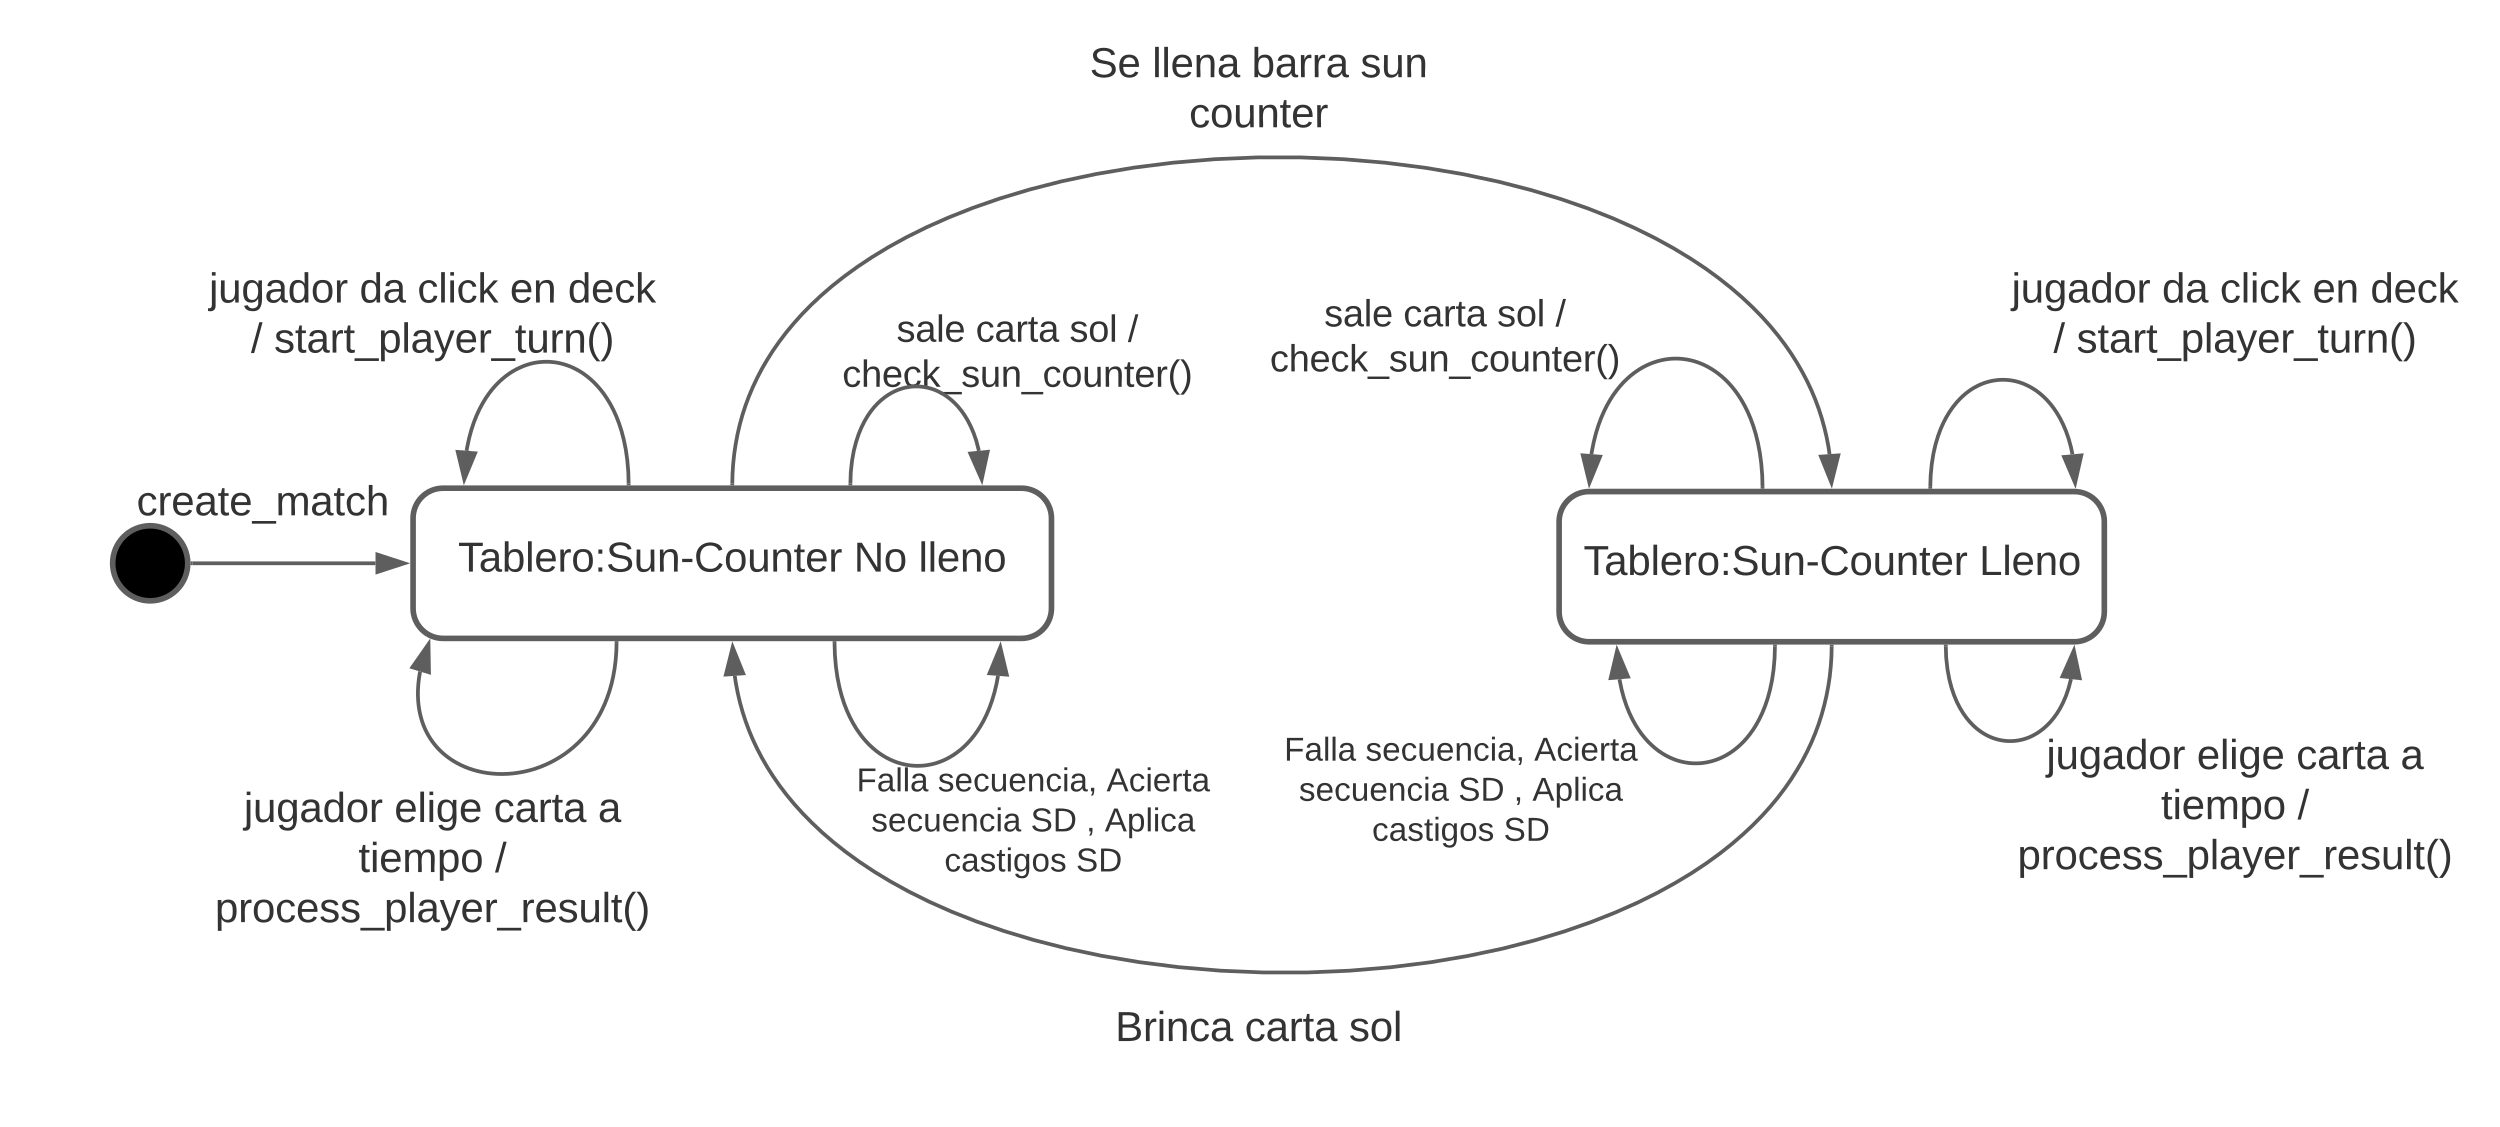 <svg xmlns="http://www.w3.org/2000/svg" xmlns:xlink="http://www.w3.org/1999/xlink" xmlns:lucid="lucid" width="1331.47" height="600"><g transform="translate(-29.634 -40)" lucid:page-tab-id="0_0"><path d="M0 0h1870.87v1322.83H0z" fill="#fff"/><path d="M460 447.23h240v60H460z" fill="none"/><use xlink:href="#a" transform="matrix(1,0,0,1,460,447.228) translate(25.827 14.222)"/><use xlink:href="#b" transform="matrix(1,0,0,1,460,447.228) translate(69.136 14.222)"/><use xlink:href="#c" transform="matrix(1,0,0,1,460,447.228) translate(158.963 14.222)"/><use xlink:href="#d" transform="matrix(1,0,0,1,460,447.228) translate(33.679 35.556)"/><use xlink:href="#e" transform="matrix(1,0,0,1,460,447.228) translate(118.568 35.556)"/><use xlink:href="#f" transform="matrix(1,0,0,1,460,447.228) translate(148.148 35.556)"/><use xlink:href="#g" transform="matrix(1,0,0,1,460,447.228) translate(158.025 35.556)"/><use xlink:href="#h" transform="matrix(1,0,0,1,460,447.228) translate(72.642 56.889)"/><use xlink:href="#i" transform="matrix(1,0,0,1,460,447.228) translate(142.716 56.889)"/><path d="M460 200h222.25v60H460z" fill="none"/><use xlink:href="#j" transform="matrix(1,0,0,1,460,200) translate(47.139 22)"/><use xlink:href="#k" transform="matrix(1,0,0,1,460,200) translate(89.306 22)"/><use xlink:href="#l" transform="matrix(1,0,0,1,460,200) translate(139.25 22)"/><use xlink:href="#m" transform="matrix(1,0,0,1,460,200) translate(170.306 22)"/><use xlink:href="#n" transform="matrix(1,0,0,1,460,200) translate(18.25 46)"/><path d="M140 180h240v60H140z" fill="none"/><use xlink:href="#o" transform="matrix(1,0,0,1,140,180) translate(0.988 21.111)"/><use xlink:href="#p" transform="matrix(1,0,0,1,140,180) translate(81.111 21.111)"/><use xlink:href="#q" transform="matrix(1,0,0,1,140,180) translate(111.975 21.111)"/><use xlink:href="#r" transform="matrix(1,0,0,1,140,180) translate(161.235 21.111)"/><use xlink:href="#s" transform="matrix(1,0,0,1,140,180) translate(192.099 21.111)"/><use xlink:href="#t" transform="matrix(1,0,0,1,140,180) translate(23.272 47.778)"/><use xlink:href="#u" transform="matrix(1,0,0,1,140,180) translate(35.617 47.778)"/><path d="M580 560h240v60H580z" fill="none"/><use xlink:href="#v" transform="matrix(1,0,0,1,580,560) translate(43.58 34.444)"/><use xlink:href="#w" transform="matrix(1,0,0,1,580,560) translate(112.593 34.444)"/><use xlink:href="#x" transform="matrix(1,0,0,1,580,560) translate(168.086 34.444)"/><path d="M49.63 280h240v60h-240z" fill="none"/><use xlink:href="#y" transform="matrix(1,0,0,1,49.634,280) translate(52.778 34.444)"/><path d="M140 460h240v60H140z" fill="none"/><use xlink:href="#o" transform="matrix(1,0,0,1,140,460) translate(19.537 17.778)"/><use xlink:href="#z" transform="matrix(1,0,0,1,140,460) translate(99.66 17.778)"/><use xlink:href="#w" transform="matrix(1,0,0,1,140,460) translate(152.623 17.778)"/><use xlink:href="#A" transform="matrix(1,0,0,1,140,460) translate(208.117 17.778)"/><use xlink:href="#B" transform="matrix(1,0,0,1,140,460) translate(80.556 44.444)"/><use xlink:href="#C" transform="matrix(1,0,0,1,140,460) translate(153.272 44.444)"/><use xlink:href="#D" transform="matrix(1,0,0,1,140,460) translate(4.167 71.111)"/><path d="M580 60h240v60H580z" fill="none"/><use xlink:href="#E" transform="matrix(1,0,0,1,580,60) translate(30 21.111)"/><use xlink:href="#F" transform="matrix(1,0,0,1,580,60) translate(63.333 21.111)"/><use xlink:href="#G" transform="matrix(1,0,0,1,580,60) translate(116.296 21.111)"/><use xlink:href="#H" transform="matrix(1,0,0,1,580,60) translate(174.198 21.111)"/><use xlink:href="#I" transform="matrix(1,0,0,1,580,60) translate(82.994 47.778)"/><path d="M265.63 300c-8.83 0-16 7.16-16 16v48c0 8.84 7.17 16 16 16h308c8.84 0 16-7.16 16-16v-48c0-8.84-7.16-16-16-16z" stroke="#5e5e5e" stroke-width="3" fill="#fff"/><use xlink:href="#J" transform="matrix(1,0,0,1,257.634,308) translate(15.981 36.444)"/><use xlink:href="#K" transform="matrix(1,0,0,1,257.634,308) translate(226.722 36.444)"/><use xlink:href="#L" transform="matrix(1,0,0,1,257.634,308) translate(261.228 36.444)"/><path d="M129.63 340c0 11.05-8.95 20-20 20-11.04 0-20-8.95-20-20s8.96-20 20-20c11.05 0 20 8.95 20 20z" stroke="#5e5e5e" stroke-width="3"/><path d="M132.13 340h97.5" stroke="#5e5e5e" stroke-width="2" fill="none"/><path d="M132.16 341h-1.14l.12-.93-.04-1.07h1.06z" fill="#5e5e5e"/><path d="M244.9 340l-14.27 4.64v-9.28z" stroke="#5e5e5e" stroke-width="2" fill="#5e5e5e"/><path d="M876 301.8c-8.84 0-16 7.17-16 16v48c0 8.84 7.16 16 16 16h258.37c8.83 0 16-7.16 16-16v-48c0-8.83-7.17-16-16-16z" stroke="#5e5e5e" stroke-width="3" fill="#fff"/><use xlink:href="#J" transform="matrix(1,0,0,1,868,309.807) translate(5 36.444)"/><use xlink:href="#M" transform="matrix(1,0,0,1,868,309.807) translate(215.741 36.444)"/><path d="M419.65 297.5l.1-4.8.36-5.62.58-5.46.8-5.33.98-5.22 1.2-5.12 1.4-5.04 1.62-4.97 1.83-4.9 2.06-4.88 2.28-4.84 2.52-4.83 2.8-4.82 3.05-4.82 3.37-4.83 3.68-4.86 4.05-4.88 4.43-4.94 4.87-4.96 5.34-5.02 5.88-5.07 6.46-5.1 7.13-5.18 7.87-5.22 8.68-5.26 9.6-5.27 10.6-5.26 11.74-5.2 12.94-5.13 14.27-4.96 15.67-4.72 17.1-4.4 18.56-3.92 19.9-3.37 21.14-2.67 22.1-1.85 22.73-.95h22.98l22.8.95 22.24 1.87 21.32 2.7 20.13 3.4 18.8 3.98 17.35 4.46 15.9 4.8 14.5 5.03 13.17 5.2 11.92 5.32 10.8 5.35 9.74 5.36 8.82 5.34 8 5.3 7.22 5.25 6.56 5.2 5.96 5.14 5.4 5.08 4.94 5.03 4.5 5 4.08 4.94 3.73 4.9 3.4 4.9 3.08 4.86 2.8 4.86 2.55 4.86 2.3 4.88 2.06 4.9 1.84 4.95 1.62 5 1.4 5.06 1.22 5.14 1 5.24.55 3.78" stroke="#5e5e5e" stroke-width="2" fill="none"/><path d="M420.65 297.5l-.02 1h-2l.03-1.05z" fill="#5e5e5e"/><path d="M1005.05 297.08l-5.6-13.9 9.24-.65z" stroke="#5e5e5e" stroke-width="2" fill="#5e5e5e"/><path d="M1005.16 384.3l-.1 4.8-.35 5.62-.56 5.46-.8 5.33-1 5.23-1.2 5.1-1.4 5.05-1.6 4.97-1.83 4.9-2.04 4.88-2.28 4.84-2.52 4.83-2.8 4.8-3.05 4.83-3.35 4.84-3.68 4.85-4.05 4.9-4.43 4.9-4.87 4.97-5.35 5-5.87 5.08-6.46 5.12-7.12 5.17-7.86 5.22-8.68 5.24-9.6 5.28-10.6 5.26-11.73 5.2-12.95 5.13-14.27 4.98-15.66 4.72-17.1 4.4-18.55 3.92-19.9 3.37-21.14 2.65-22.1 1.85-22.72.95h-22.98l-22.8-.95-22.23-1.87-21.3-2.7-20.15-3.4-18.78-3.98-17.36-4.45-15.9-4.8-14.5-5.05-13.17-5.2-11.93-5.3-10.78-5.36-9.77-5.37-8.82-5.34-7.97-5.3-7.23-5.26-6.56-5.2-5.96-5.14-5.4-5.1-4.94-5.02-4.5-4.98-4.08-4.94-3.72-4.9-3.4-4.9-3.1-4.86-2.8-4.86-2.54-4.86-2.3-4.88-2.05-4.9-1.84-4.95-1.62-5-1.4-5.05-1.2-5.14-1-5.23-.57-3.8" stroke="#5e5e5e" stroke-width="2" fill="none"/><path d="M1006.16 384.36l-2-.04.02-1h2z" fill="#5e5e5e"/><path d="M419.86 384.73l5.6 13.9-9.24.65z" stroke="#5e5e5e" stroke-width="2" fill="#5e5e5e"/><path d="M358 382.5l-.1 4.23-.37 4.86-.57 4.5-.75 4.24-.9 3.96-1.06 3.73-1.2 3.5-1.3 3.32-1.44 3.13-1.54 2.97-1.64 2.8-1.75 2.68-1.84 2.53-1.94 2.4-2.05 2.27-2.13 2.15-2.22 2.02-2.3 1.9-2.4 1.8-2.5 1.65-2.56 1.52-2.63 1.4-2.7 1.27-2.77 1.12-2.8 1-2.86.83-2.88.68-2.9.54-2.88.4-2.87.23-2.83.1-2.78-.05-2.72-.18-2.64-.3-2.57-.44-2.46-.55-2.37-.65-2.28-.75-2.18-.84-2.07-.93-1.96-1-1.88-1.07-1.76-1.13-1.67-1.2-1.58-1.25-1.5-1.3-1.4-1.37-1.3-1.4-1.24-1.48-1.15-1.53-1.08-1.58-1-1.65-.93-1.7-.85-1.78-.77-1.85-.7-1.94-.6-2.03-.54-2.12-.44-2.24-.34-2.36-.23-2.5-.12-2.64.02-2.82.18-3 .35-3.24.56-3.48.06-.27" stroke="#5e5e5e" stroke-width="2" fill="none"/><path d="M359 382.55l-2-.05.03-1h2z" fill="#5e5e5e"/><path d="M257.85 383.06l.26 15-8.85-2.7z" stroke="#5e5e5e" stroke-width="2" fill="#5e5e5e"/><path d="M364.43 297.5l-.17-6.1-.54-6.34-.8-5.7-1.05-5.12-1.2-4.62-1.35-4.17-1.47-3.78-1.55-3.4-1.62-3.1-1.7-2.8-1.7-2.54-1.78-2.3-1.8-2.08-1.8-1.88-1.84-1.68-1.84-1.53-1.85-1.36-1.86-1.2-1.86-1.05-1.87-.93-1.87-.8-1.87-.67-1.88-.56-1.87-.45-1.88-.34-1.87-.2-1.88-.13h-1.87l-1.88.1-1.87.2-1.88.3-1.87.44-1.88.55-1.87.66-1.87.8-1.87.9-1.88 1.03-1.86 1.18-1.86 1.34-1.84 1.5-1.83 1.65-1.82 1.84-1.8 2.04-1.76 2.26-1.73 2.5-1.68 2.76-1.64 3.04-1.56 3.36-1.48 3.7-1.37 4.12-1.23 4.54-1.07 5.04-.24 1.58" stroke="#5e5e5e" stroke-width="2" fill="none"/><path d="M365.46 298.5h-2l-.03-1 2-.06z" fill="#5e5e5e"/><path d="M276.92 295.27l-3.5-14.58 9.26.72z" stroke="#5e5e5e" stroke-width="2" fill="#5e5e5e"/><path d="M482.55 297.5l.2-6 .66-6.1.96-5.33 1.2-4.68 1.36-4.13 1.5-3.64 1.6-3.2 1.67-2.85 1.72-2.5 1.78-2.22 1.8-1.95 1.83-1.7 1.85-1.5 1.85-1.3 1.87-1.12 1.86-.94 1.88-.8 1.87-.62 1.88-.5 1.88-.34 1.87-.2 1.88-.08 1.88.05 1.88.2 1.87.32 1.88.47 1.88.6 1.88.77 1.86.93 1.87 1.1 1.85 1.26 1.84 1.45 1.83 1.68 1.8 1.9 1.8 2.2 1.73 2.45 1.68 2.8 1.6 3.14 1.53 3.56 1.4 4.05 1.2 4.6.16.8" stroke="#5e5e5e" stroke-width="2" fill="none"/><path d="M483.55 297.5l-.03 1h-2l.03-1.06z" fill="#5e5e5e"/><path d="M552.46 295.28l-6.05-13.73 9.24-.93z" stroke="#5e5e5e" stroke-width="2" fill="#5e5e5e"/><path d="M474.1 382.5l.18 6.1.54 6.35.8 5.7 1.03 5.15 1.2 4.64 1.35 4.2 1.46 3.78 1.55 3.44 1.63 3.1 1.67 2.83 1.73 2.55 1.76 2.32 1.78 2.1 1.8 1.9 1.84 1.7 1.84 1.55 1.86 1.38 1.86 1.22 1.86 1.08 1.87.95 1.88.82 1.87.7 1.88.58 1.87.46 1.88.37 1.87.24 1.88.15 1.87.03 1.88-.07 1.87-.17 1.88-.3 1.87-.38 1.88-.5 1.87-.64 1.87-.73 1.87-.87 1.86-1 1.86-1.13 1.86-1.3 1.85-1.42 1.84-1.6 1.82-1.8 1.8-1.96 1.78-2.2 1.74-2.4 1.7-2.66 1.67-2.93 1.58-3.22 1.52-3.57 1.4-3.93 1.3-4.36 1.15-4.8.7-3.98" stroke="#5e5e5e" stroke-width="2" fill="none"/><path d="M475.1 382.5l-2 .06-.02-1.06h2z" fill="#5e5e5e"/><path d="M562.35 384.73l3.5 14.58-9.24-.72z" stroke="#5e5e5e" stroke-width="2" fill="#5e5e5e"/><path d="M1057.68 299.3l.2-6.04.6-6.2.88-5.5 1.12-4.88 1.3-4.34 1.42-3.87 1.54-3.46 1.63-3.08 1.7-2.76 1.72-2.47 1.77-2.2 1.8-1.98 1.82-1.75 1.83-1.55 1.85-1.36 1.86-1.2 1.87-1.02 1.88-.9 1.87-.73 1.87-.6 1.87-.46 1.87-.35 1.87-.23 1.88-.1 1.87.02 1.87.13 1.87.26 1.88.38 1.87.52 1.87.65 1.87.8 1.87.92 1.88 1.1 1.86 1.24 1.85 1.44 1.83 1.6 1.82 1.84 1.8 2.04 1.77 2.3 1.72 2.57 1.67 2.86 1.6 3.22 1.52 3.6 1.4 4.02 1.24 4.52.76 3.67" stroke="#5e5e5e" stroke-width="2" fill="none"/><path d="M1058.68 299.3l-.04 1h-2l.04-1.05z" fill="#5e5e5e"/><path d="M1134.8 297.17l-5.9-13.8 9.22-.83z" stroke="#5e5e5e" stroke-width="2" fill="#5e5e5e"/><path d="M1100 431.8h240v60h-240z" fill="none"/><g><use xlink:href="#o" transform="matrix(1,0,0,1,1100,431.807) translate(19.537 17.778)"/><use xlink:href="#z" transform="matrix(1,0,0,1,1100,431.807) translate(99.66 17.778)"/><use xlink:href="#w" transform="matrix(1,0,0,1,1100,431.807) translate(152.623 17.778)"/><use xlink:href="#A" transform="matrix(1,0,0,1,1100,431.807) translate(208.117 17.778)"/><use xlink:href="#B" transform="matrix(1,0,0,1,1100,431.807) translate(80.556 44.444)"/><use xlink:href="#C" transform="matrix(1,0,0,1,1100,431.807) translate(153.272 44.444)"/><use xlink:href="#D" transform="matrix(1,0,0,1,1100,431.807) translate(4.167 71.111)"/></g><path d="M1100 180h240v60h-240z" fill="none"/><g><use xlink:href="#o" transform="matrix(1,0,0,1,1100,180) translate(0.988 21.111)"/><use xlink:href="#p" transform="matrix(1,0,0,1,1100,180) translate(81.111 21.111)"/><use xlink:href="#q" transform="matrix(1,0,0,1,1100,180) translate(111.975 21.111)"/><use xlink:href="#r" transform="matrix(1,0,0,1,1100,180) translate(161.235 21.111)"/><use xlink:href="#s" transform="matrix(1,0,0,1,1100,180) translate(192.099 21.111)"/><use xlink:href="#t" transform="matrix(1,0,0,1,1100,180) translate(23.272 47.778)"/><use xlink:href="#u" transform="matrix(1,0,0,1,1100,180) translate(35.617 47.778)"/></g><path d="M1065.95 384.3l.2 6 .67 6.06.97 5.3 1.2 4.62 1.38 4.06 1.5 3.57 1.62 3.16 1.7 2.78 1.73 2.44 1.8 2.15 1.8 1.9 1.84 1.64 1.84 1.43 1.87 1.23 1.87 1.06 1.87.87 1.88.72 1.88.56 1.87.42 1.88.28 1.88.14h1.88l1.87-.12 1.88-.28 1.88-.4 1.88-.56 1.87-.7 1.87-.88 1.87-1.04 1.86-1.22 1.85-1.42 1.83-1.64 1.83-1.86 1.78-2.13 1.76-2.43 1.7-2.74 1.6-3.12 1.53-3.54 1.38-4.03 1.22-4.6.06-.32" stroke="#5e5e5e" stroke-width="2" fill="none"/><path d="M1066.95 384.3l-2 .07-.04-1.06h2z" fill="#5e5e5e"/><path d="M1134.13 386.53l3.14 14.66-9.22-.96z" stroke="#5e5e5e" stroke-width="2" fill="#5e5e5e"/><path d="M974.94 384.3l-.18 6.1-.55 6.3-.83 5.63-1.06 5.04-1.23 4.54-1.38 4.08-1.5 3.68-1.57 3.3-1.65 3-1.7 2.7-1.75 2.42-1.77 2.2-1.8 1.97-1.83 1.77-1.84 1.58-1.86 1.42-1.86 1.25-1.86 1.1-1.87.96-1.87.82-1.88.7-1.87.57-1.88.45-1.87.34-1.88.23-1.87.1h-1.88l-1.87-.1-1.88-.23-1.87-.34-1.88-.45-1.87-.57-1.87-.7-1.86-.82-1.87-.95-1.87-1.1-1.86-1.26-1.85-1.42-1.84-1.6-1.83-1.76-1.8-1.98-1.78-2.2-1.74-2.43-1.7-2.7-1.64-2.98-1.58-3.32-1.48-3.68-1.38-4.08-1.23-4.55-1.07-5.06-.07-.5" stroke="#5e5e5e" stroke-width="2" fill="none"/><path d="M975.94 384.36l-2-.05.03-1h2z" fill="#5e5e5e"/><path d="M890.9 386.53l5.8 13.84-9.24.76z" stroke="#5e5e5e" stroke-width="2" fill="#5e5e5e"/><path d="M968.33 299.3l-.16-6.1-.52-6.4-.78-5.78-1-5.22-1.17-4.73-1.32-4.3-1.43-3.9-1.52-3.53-1.6-3.23-1.65-2.93-1.7-2.67-1.75-2.44-1.77-2.2-1.8-2.02-1.82-1.83-1.84-1.64-1.84-1.48-1.86-1.34-1.86-1.2-1.86-1.05-1.87-.95-1.86-.8-1.88-.7-1.87-.58-1.9-.47-1.86-.36-1.88-.26-1.87-.16-1.9-.05-1.86.04-1.88.16-1.87.25-1.9.37-1.86.46-1.87.57-1.88.68-1.88.8-1.87.92-1.87 1.04-1.86 1.2-1.85 1.3-1.85 1.48-1.83 1.64-1.84 1.8-1.8 2-1.77 2.2-1.76 2.4-1.7 2.66-1.67 2.92-1.6 3.2-1.53 3.5-1.44 3.87-1.33 4.27-1.18 4.68-1.03 5.18-.2 1.34" stroke="#5e5e5e" stroke-width="2" fill="none"/><path d="M969.36 300.3h-2l-.03-1 2-.05z" fill="#5e5e5e"/><path d="M876.14 297.08l-3.55-14.57 9.23.7z" stroke="#5e5e5e" stroke-width="2" fill="#5e5e5e"/><path d="M687.75 430.9h240v60h-240z" fill="none"/><g><use xlink:href="#a" transform="matrix(1,0,0,1,687.749,430.903) translate(25.827 14.222)"/><use xlink:href="#b" transform="matrix(1,0,0,1,687.749,430.903) translate(69.136 14.222)"/><use xlink:href="#c" transform="matrix(1,0,0,1,687.749,430.903) translate(158.963 14.222)"/><use xlink:href="#d" transform="matrix(1,0,0,1,687.749,430.903) translate(33.679 35.556)"/><use xlink:href="#e" transform="matrix(1,0,0,1,687.749,430.903) translate(118.568 35.556)"/><use xlink:href="#f" transform="matrix(1,0,0,1,687.749,430.903) translate(148.148 35.556)"/><use xlink:href="#g" transform="matrix(1,0,0,1,687.749,430.903) translate(158.025 35.556)"/><use xlink:href="#h" transform="matrix(1,0,0,1,687.749,430.903) translate(72.642 56.889)"/><use xlink:href="#i" transform="matrix(1,0,0,1,687.749,430.903) translate(142.716 56.889)"/></g><path d="M687.75 191.8H910v60H687.75z" fill="none"/><g><use xlink:href="#j" transform="matrix(1,0,0,1,687.749,191.807) translate(47.139 22)"/><use xlink:href="#k" transform="matrix(1,0,0,1,687.749,191.807) translate(89.306 22)"/><use xlink:href="#l" transform="matrix(1,0,0,1,687.749,191.807) translate(139.25 22)"/><use xlink:href="#m" transform="matrix(1,0,0,1,687.749,191.807) translate(170.306 22)"/><use xlink:href="#n" transform="matrix(1,0,0,1,687.749,191.807) translate(18.25 46)"/></g><defs><path fill="#333" d="M63-220v92h138v28H63V0H30v-248h175v28H63" id="N"/><path fill="#333" d="M141-36C126-15 110 5 73 4 37 3 15-17 15-53c-1-64 63-63 125-63 3-35-9-54-41-54-24 1-41 7-42 31l-33-3c5-37 33-52 76-52 45 0 72 20 72 64v82c-1 20 7 32 28 27v20c-31 9-61-2-59-35zM48-53c0 20 12 33 32 33 41-3 63-29 60-74-43 2-92-5-92 41" id="O"/><path fill="#333" d="M24 0v-261h32V0H24" id="P"/><g id="a"><use transform="matrix(0.049,0,0,0.049,0,0)" xlink:href="#N"/><use transform="matrix(0.049,0,0,0.049,10.815,0)" xlink:href="#O"/><use transform="matrix(0.049,0,0,0.049,20.691,0)" xlink:href="#P"/><use transform="matrix(0.049,0,0,0.049,24.593,0)" xlink:href="#P"/><use transform="matrix(0.049,0,0,0.049,28.494,0)" xlink:href="#O"/></g><path fill="#333" d="M135-143c-3-34-86-38-87 0 15 53 115 12 119 90S17 21 10-45l28-5c4 36 97 45 98 0-10-56-113-15-118-90-4-57 82-63 122-42 12 7 21 19 24 35" id="Q"/><path fill="#333" d="M100-194c63 0 86 42 84 106H49c0 40 14 67 53 68 26 1 43-12 49-29l28 8c-11 28-37 45-77 45C44 4 14-33 15-96c1-61 26-98 85-98zm52 81c6-60-76-77-97-28-3 7-6 17-6 28h103" id="R"/><path fill="#333" d="M96-169c-40 0-48 33-48 73s9 75 48 75c24 0 41-14 43-38l32 2c-6 37-31 61-74 61-59 0-76-41-82-99-10-93 101-131 147-64 4 7 5 14 7 22l-32 3c-4-21-16-35-41-35" id="S"/><path fill="#333" d="M84 4C-5 8 30-112 23-190h32v120c0 31 7 50 39 49 72-2 45-101 50-169h31l1 190h-30c-1-10 1-25-2-33-11 22-28 36-60 37" id="T"/><path fill="#333" d="M117-194c89-4 53 116 60 194h-32v-121c0-31-8-49-39-48C34-167 62-67 57 0H25l-1-190h30c1 10-1 24 2 32 11-22 29-35 61-36" id="U"/><path fill="#333" d="M24-231v-30h32v30H24zM24 0v-190h32V0H24" id="V"/><path fill="#333" d="M68-38c1 34 0 65-14 84H32c9-13 17-26 17-46H33v-38h35" id="W"/><g id="b"><use transform="matrix(0.049,0,0,0.049,0,0)" xlink:href="#Q"/><use transform="matrix(0.049,0,0,0.049,8.889,0)" xlink:href="#R"/><use transform="matrix(0.049,0,0,0.049,18.765,0)" xlink:href="#S"/><use transform="matrix(0.049,0,0,0.049,27.654,0)" xlink:href="#T"/><use transform="matrix(0.049,0,0,0.049,37.531,0)" xlink:href="#R"/><use transform="matrix(0.049,0,0,0.049,47.407,0)" xlink:href="#U"/><use transform="matrix(0.049,0,0,0.049,57.284,0)" xlink:href="#S"/><use transform="matrix(0.049,0,0,0.049,66.173,0)" xlink:href="#V"/><use transform="matrix(0.049,0,0,0.049,70.074,0)" xlink:href="#O"/><use transform="matrix(0.049,0,0,0.049,79.951,0)" xlink:href="#W"/></g><path fill="#333" d="M205 0l-28-72H64L36 0H1l101-248h38L239 0h-34zm-38-99l-47-123c-12 45-31 82-46 123h93" id="X"/><path fill="#333" d="M114-163C36-179 61-72 57 0H25l-1-190h30c1 12-1 29 2 39 6-27 23-49 58-41v29" id="Y"/><path fill="#333" d="M59-47c-2 24 18 29 38 22v24C64 9 27 4 27-40v-127H5v-23h24l9-43h21v43h35v23H59v120" id="Z"/><g id="c"><use transform="matrix(0.049,0,0,0.049,0,0)" xlink:href="#X"/><use transform="matrix(0.049,0,0,0.049,11.852,0)" xlink:href="#S"/><use transform="matrix(0.049,0,0,0.049,20.741,0)" xlink:href="#V"/><use transform="matrix(0.049,0,0,0.049,24.642,0)" xlink:href="#R"/><use transform="matrix(0.049,0,0,0.049,34.519,0)" xlink:href="#Y"/><use transform="matrix(0.049,0,0,0.049,40.395,0)" xlink:href="#Z"/><use transform="matrix(0.049,0,0,0.049,45.333,0)" xlink:href="#O"/></g><g id="d"><use transform="matrix(0.049,0,0,0.049,0,0)" xlink:href="#Q"/><use transform="matrix(0.049,0,0,0.049,8.889,0)" xlink:href="#R"/><use transform="matrix(0.049,0,0,0.049,18.765,0)" xlink:href="#S"/><use transform="matrix(0.049,0,0,0.049,27.654,0)" xlink:href="#T"/><use transform="matrix(0.049,0,0,0.049,37.531,0)" xlink:href="#R"/><use transform="matrix(0.049,0,0,0.049,47.407,0)" xlink:href="#U"/><use transform="matrix(0.049,0,0,0.049,57.284,0)" xlink:href="#S"/><use transform="matrix(0.049,0,0,0.049,66.173,0)" xlink:href="#V"/><use transform="matrix(0.049,0,0,0.049,70.074,0)" xlink:href="#O"/></g><path fill="#333" d="M185-189c-5-48-123-54-124 2 14 75 158 14 163 119 3 78-121 87-175 55-17-10-28-26-33-46l33-7c5 56 141 63 141-1 0-78-155-14-162-118-5-82 145-84 179-34 5 7 8 16 11 25" id="aa"/><path fill="#333" d="M30-248c118-7 216 8 213 122C240-48 200 0 122 0H30v-248zM63-27c89 8 146-16 146-99s-60-101-146-95v194" id="ab"/><g id="e"><use transform="matrix(0.049,0,0,0.049,0,0)" xlink:href="#aa"/><use transform="matrix(0.049,0,0,0.049,11.852,0)" xlink:href="#ab"/></g><use transform="matrix(0.049,0,0,0.049,0,0)" xlink:href="#W" id="f"/><path fill="#333" d="M115-194c55 1 70 41 70 98S169 2 115 4C84 4 66-9 55-30l1 105H24l-1-265h31l2 30c10-21 28-34 59-34zm-8 174c40 0 45-34 45-75s-6-73-45-74c-42 0-51 32-51 76 0 43 10 73 51 73" id="ac"/><g id="g"><use transform="matrix(0.049,0,0,0.049,0,0)" xlink:href="#X"/><use transform="matrix(0.049,0,0,0.049,11.852,0)" xlink:href="#ac"/><use transform="matrix(0.049,0,0,0.049,21.728,0)" xlink:href="#P"/><use transform="matrix(0.049,0,0,0.049,25.63,0)" xlink:href="#V"/><use transform="matrix(0.049,0,0,0.049,29.531,0)" xlink:href="#S"/><use transform="matrix(0.049,0,0,0.049,38.42,0)" xlink:href="#O"/></g><path fill="#333" d="M177-190C167-65 218 103 67 71c-23-6-38-20-44-43l32-5c15 47 100 32 89-28v-30C133-14 115 1 83 1 29 1 15-40 15-95c0-56 16-97 71-98 29-1 48 16 59 35 1-10 0-23 2-32h30zM94-22c36 0 50-32 50-73 0-42-14-75-50-75-39 0-46 34-46 75s6 73 46 73" id="ad"/><path fill="#333" d="M100-194c62-1 85 37 85 99 1 63-27 99-86 99S16-35 15-95c0-66 28-99 85-99zM99-20c44 1 53-31 53-75 0-43-8-75-51-75s-53 32-53 75 10 74 51 75" id="ae"/><g id="h"><use transform="matrix(0.049,0,0,0.049,0,0)" xlink:href="#S"/><use transform="matrix(0.049,0,0,0.049,8.889,0)" xlink:href="#O"/><use transform="matrix(0.049,0,0,0.049,18.765,0)" xlink:href="#Q"/><use transform="matrix(0.049,0,0,0.049,27.654,0)" xlink:href="#Z"/><use transform="matrix(0.049,0,0,0.049,32.593,0)" xlink:href="#V"/><use transform="matrix(0.049,0,0,0.049,36.494,0)" xlink:href="#ad"/><use transform="matrix(0.049,0,0,0.049,46.37,0)" xlink:href="#ae"/><use transform="matrix(0.049,0,0,0.049,56.247,0)" xlink:href="#Q"/></g><g id="i"><use transform="matrix(0.049,0,0,0.049,0,0)" xlink:href="#aa"/><use transform="matrix(0.049,0,0,0.049,11.852,0)" xlink:href="#ab"/></g><g id="j"><use transform="matrix(0.056,0,0,0.056,0,0)" xlink:href="#Q"/><use transform="matrix(0.056,0,0,0.056,10,0)" xlink:href="#O"/><use transform="matrix(0.056,0,0,0.056,21.111,0)" xlink:href="#P"/><use transform="matrix(0.056,0,0,0.056,25.5,0)" xlink:href="#R"/></g><g id="k"><use transform="matrix(0.056,0,0,0.056,0,0)" xlink:href="#S"/><use transform="matrix(0.056,0,0,0.056,10,0)" xlink:href="#O"/><use transform="matrix(0.056,0,0,0.056,21.111,0)" xlink:href="#Y"/><use transform="matrix(0.056,0,0,0.056,27.722,0)" xlink:href="#Z"/><use transform="matrix(0.056,0,0,0.056,33.278,0)" xlink:href="#O"/></g><g id="l"><use transform="matrix(0.056,0,0,0.056,0,0)" xlink:href="#Q"/><use transform="matrix(0.056,0,0,0.056,10,0)" xlink:href="#ae"/><use transform="matrix(0.056,0,0,0.056,21.111,0)" xlink:href="#P"/></g><path fill="#333" d="M0 4l72-265h28L28 4H0" id="af"/><use transform="matrix(0.056,0,0,0.056,0,0)" xlink:href="#af" id="m"/><path fill="#333" d="M106-169C34-169 62-67 57 0H25v-261h32l-1 103c12-21 28-36 61-36 89 0 53 116 60 194h-32v-121c2-32-8-49-39-48" id="ag"/><path fill="#333" d="M143 0L79-87 56-68V0H24v-261h32v163l83-92h37l-77 82L181 0h-38" id="ah"/><path fill="#333" d="M-5 72V49h209v23H-5" id="ai"/><path fill="#333" d="M87 75C49 33 22-17 22-94c0-76 28-126 65-167h31c-38 41-64 92-64 168S80 34 118 75H87" id="aj"/><path fill="#333" d="M33-261c38 41 65 92 65 168S71 34 33 75H2C39 34 66-17 66-93S39-220 2-261h31" id="ak"/><g id="n"><use transform="matrix(0.056,0,0,0.056,0,0)" xlink:href="#S"/><use transform="matrix(0.056,0,0,0.056,10,0)" xlink:href="#ag"/><use transform="matrix(0.056,0,0,0.056,21.111,0)" xlink:href="#R"/><use transform="matrix(0.056,0,0,0.056,32.222,0)" xlink:href="#S"/><use transform="matrix(0.056,0,0,0.056,42.222,0)" xlink:href="#ah"/><use transform="matrix(0.056,0,0,0.056,52.222,0)" xlink:href="#ai"/><use transform="matrix(0.056,0,0,0.056,63.333,0)" xlink:href="#Q"/><use transform="matrix(0.056,0,0,0.056,73.333,0)" xlink:href="#T"/><use transform="matrix(0.056,0,0,0.056,84.444,0)" xlink:href="#U"/><use transform="matrix(0.056,0,0,0.056,95.556,0)" xlink:href="#ai"/><use transform="matrix(0.056,0,0,0.056,106.667,0)" xlink:href="#S"/><use transform="matrix(0.056,0,0,0.056,116.667,0)" xlink:href="#ae"/><use transform="matrix(0.056,0,0,0.056,127.778,0)" xlink:href="#T"/><use transform="matrix(0.056,0,0,0.056,138.889,0)" xlink:href="#U"/><use transform="matrix(0.056,0,0,0.056,150,0)" xlink:href="#Z"/><use transform="matrix(0.056,0,0,0.056,155.556,0)" xlink:href="#R"/><use transform="matrix(0.056,0,0,0.056,166.667,0)" xlink:href="#Y"/><use transform="matrix(0.056,0,0,0.056,173.278,0)" xlink:href="#aj"/><use transform="matrix(0.056,0,0,0.056,179.889,0)" xlink:href="#ak"/></g><path fill="#333" d="M24-231v-30h32v30H24zM-9 49c24 4 33-6 33-30v-209h32V24c2 40-23 58-65 49V49" id="al"/><path fill="#333" d="M85-194c31 0 48 13 60 33l-1-100h32l1 261h-30c-2-10 0-23-3-31C134-8 116 4 85 4 32 4 16-35 15-94c0-66 23-100 70-100zm9 24c-40 0-46 34-46 75 0 40 6 74 45 74 42 0 51-32 51-76 0-42-9-74-50-73" id="am"/><g id="o"><use transform="matrix(0.062,0,0,0.062,0,0)" xlink:href="#al"/><use transform="matrix(0.062,0,0,0.062,4.877,0)" xlink:href="#T"/><use transform="matrix(0.062,0,0,0.062,17.222,0)" xlink:href="#ad"/><use transform="matrix(0.062,0,0,0.062,29.568,0)" xlink:href="#O"/><use transform="matrix(0.062,0,0,0.062,41.914,0)" xlink:href="#am"/><use transform="matrix(0.062,0,0,0.062,54.259,0)" xlink:href="#ae"/><use transform="matrix(0.062,0,0,0.062,66.605,0)" xlink:href="#Y"/></g><g id="p"><use transform="matrix(0.062,0,0,0.062,0,0)" xlink:href="#am"/><use transform="matrix(0.062,0,0,0.062,12.346,0)" xlink:href="#O"/></g><g id="q"><use transform="matrix(0.062,0,0,0.062,0,0)" xlink:href="#S"/><use transform="matrix(0.062,0,0,0.062,11.111,0)" xlink:href="#P"/><use transform="matrix(0.062,0,0,0.062,15.988,0)" xlink:href="#V"/><use transform="matrix(0.062,0,0,0.062,20.864,0)" xlink:href="#S"/><use transform="matrix(0.062,0,0,0.062,31.975,0)" xlink:href="#ah"/></g><g id="r"><use transform="matrix(0.062,0,0,0.062,0,0)" xlink:href="#R"/><use transform="matrix(0.062,0,0,0.062,12.346,0)" xlink:href="#U"/></g><g id="s"><use transform="matrix(0.062,0,0,0.062,0,0)" xlink:href="#am"/><use transform="matrix(0.062,0,0,0.062,12.346,0)" xlink:href="#R"/><use transform="matrix(0.062,0,0,0.062,24.691,0)" xlink:href="#S"/><use transform="matrix(0.062,0,0,0.062,35.802,0)" xlink:href="#ah"/></g><use transform="matrix(0.062,0,0,0.062,0,0)" xlink:href="#af" id="t"/><path fill="#333" d="M179-190L93 31C79 59 56 82 12 73V49c39 6 53-20 64-50L1-190h34L92-34l54-156h33" id="an"/><g id="u"><use transform="matrix(0.062,0,0,0.062,0,0)" xlink:href="#Q"/><use transform="matrix(0.062,0,0,0.062,11.111,0)" xlink:href="#Z"/><use transform="matrix(0.062,0,0,0.062,17.284,0)" xlink:href="#O"/><use transform="matrix(0.062,0,0,0.062,29.63,0)" xlink:href="#Y"/><use transform="matrix(0.062,0,0,0.062,36.975,0)" xlink:href="#Z"/><use transform="matrix(0.062,0,0,0.062,43.148,0)" xlink:href="#ai"/><use transform="matrix(0.062,0,0,0.062,55.494,0)" xlink:href="#ac"/><use transform="matrix(0.062,0,0,0.062,67.84,0)" xlink:href="#P"/><use transform="matrix(0.062,0,0,0.062,72.716,0)" xlink:href="#O"/><use transform="matrix(0.062,0,0,0.062,85.062,0)" xlink:href="#an"/><use transform="matrix(0.062,0,0,0.062,96.173,0)" xlink:href="#R"/><use transform="matrix(0.062,0,0,0.062,108.519,0)" xlink:href="#Y"/><use transform="matrix(0.062,0,0,0.062,115.864,0)" xlink:href="#ai"/><use transform="matrix(0.062,0,0,0.062,128.21,0)" xlink:href="#Z"/><use transform="matrix(0.062,0,0,0.062,134.383,0)" xlink:href="#T"/><use transform="matrix(0.062,0,0,0.062,146.728,0)" xlink:href="#Y"/><use transform="matrix(0.062,0,0,0.062,154.074,0)" xlink:href="#U"/><use transform="matrix(0.062,0,0,0.062,166.42,0)" xlink:href="#aj"/><use transform="matrix(0.062,0,0,0.062,173.765,0)" xlink:href="#ak"/></g><path fill="#333" d="M160-131c35 5 61 23 61 61C221 17 115-2 30 0v-248c76 3 177-17 177 60 0 33-19 50-47 57zm-97-11c50-1 110 9 110-42 0-47-63-36-110-37v79zm0 115c55-2 124 14 124-45 0-56-70-42-124-44v89" id="ao"/><g id="v"><use transform="matrix(0.062,0,0,0.062,0,0)" xlink:href="#ao"/><use transform="matrix(0.062,0,0,0.062,14.815,0)" xlink:href="#Y"/><use transform="matrix(0.062,0,0,0.062,22.16,0)" xlink:href="#V"/><use transform="matrix(0.062,0,0,0.062,27.037,0)" xlink:href="#U"/><use transform="matrix(0.062,0,0,0.062,39.383,0)" xlink:href="#S"/><use transform="matrix(0.062,0,0,0.062,50.494,0)" xlink:href="#O"/></g><g id="w"><use transform="matrix(0.062,0,0,0.062,0,0)" xlink:href="#S"/><use transform="matrix(0.062,0,0,0.062,11.111,0)" xlink:href="#O"/><use transform="matrix(0.062,0,0,0.062,23.457,0)" xlink:href="#Y"/><use transform="matrix(0.062,0,0,0.062,30.802,0)" xlink:href="#Z"/><use transform="matrix(0.062,0,0,0.062,36.975,0)" xlink:href="#O"/></g><g id="x"><use transform="matrix(0.062,0,0,0.062,0,0)" xlink:href="#Q"/><use transform="matrix(0.062,0,0,0.062,11.111,0)" xlink:href="#ae"/><use transform="matrix(0.062,0,0,0.062,23.457,0)" xlink:href="#P"/></g><path fill="#333" d="M210-169c-67 3-38 105-44 169h-31v-121c0-29-5-50-35-48C34-165 62-65 56 0H25l-1-190h30c1 10-1 24 2 32 10-44 99-50 107 0 11-21 27-35 58-36 85-2 47 119 55 194h-31v-121c0-29-5-49-35-48" id="ap"/><g id="y"><use transform="matrix(0.062,0,0,0.062,0,0)" xlink:href="#S"/><use transform="matrix(0.062,0,0,0.062,11.111,0)" xlink:href="#Y"/><use transform="matrix(0.062,0,0,0.062,18.457,0)" xlink:href="#R"/><use transform="matrix(0.062,0,0,0.062,30.802,0)" xlink:href="#O"/><use transform="matrix(0.062,0,0,0.062,43.148,0)" xlink:href="#Z"/><use transform="matrix(0.062,0,0,0.062,49.321,0)" xlink:href="#R"/><use transform="matrix(0.062,0,0,0.062,61.667,0)" xlink:href="#ai"/><use transform="matrix(0.062,0,0,0.062,74.012,0)" xlink:href="#ap"/><use transform="matrix(0.062,0,0,0.062,92.469,0)" xlink:href="#O"/><use transform="matrix(0.062,0,0,0.062,104.815,0)" xlink:href="#Z"/><use transform="matrix(0.062,0,0,0.062,110.988,0)" xlink:href="#S"/><use transform="matrix(0.062,0,0,0.062,122.099,0)" xlink:href="#ag"/></g><g id="z"><use transform="matrix(0.062,0,0,0.062,0,0)" xlink:href="#R"/><use transform="matrix(0.062,0,0,0.062,12.346,0)" xlink:href="#P"/><use transform="matrix(0.062,0,0,0.062,17.222,0)" xlink:href="#V"/><use transform="matrix(0.062,0,0,0.062,22.099,0)" xlink:href="#ad"/><use transform="matrix(0.062,0,0,0.062,34.444,0)" xlink:href="#R"/></g><use transform="matrix(0.062,0,0,0.062,0,0)" xlink:href="#O" id="A"/><g id="B"><use transform="matrix(0.062,0,0,0.062,0,0)" xlink:href="#Z"/><use transform="matrix(0.062,0,0,0.062,6.173,0)" xlink:href="#V"/><use transform="matrix(0.062,0,0,0.062,11.049,0)" xlink:href="#R"/><use transform="matrix(0.062,0,0,0.062,23.395,0)" xlink:href="#ap"/><use transform="matrix(0.062,0,0,0.062,41.852,0)" xlink:href="#ac"/><use transform="matrix(0.062,0,0,0.062,54.198,0)" xlink:href="#ae"/></g><use transform="matrix(0.062,0,0,0.062,0,0)" xlink:href="#af" id="C"/><g id="D"><use transform="matrix(0.062,0,0,0.062,0,0)" xlink:href="#ac"/><use transform="matrix(0.062,0,0,0.062,12.346,0)" xlink:href="#Y"/><use transform="matrix(0.062,0,0,0.062,19.691,0)" xlink:href="#ae"/><use transform="matrix(0.062,0,0,0.062,32.037,0)" xlink:href="#S"/><use transform="matrix(0.062,0,0,0.062,43.148,0)" xlink:href="#R"/><use transform="matrix(0.062,0,0,0.062,55.494,0)" xlink:href="#Q"/><use transform="matrix(0.062,0,0,0.062,66.605,0)" xlink:href="#Q"/><use transform="matrix(0.062,0,0,0.062,77.716,0)" xlink:href="#ai"/><use transform="matrix(0.062,0,0,0.062,90.062,0)" xlink:href="#ac"/><use transform="matrix(0.062,0,0,0.062,102.407,0)" xlink:href="#P"/><use transform="matrix(0.062,0,0,0.062,107.284,0)" xlink:href="#O"/><use transform="matrix(0.062,0,0,0.062,119.63,0)" xlink:href="#an"/><use transform="matrix(0.062,0,0,0.062,130.741,0)" xlink:href="#R"/><use transform="matrix(0.062,0,0,0.062,143.086,0)" xlink:href="#Y"/><use transform="matrix(0.062,0,0,0.062,150.432,0)" xlink:href="#ai"/><use transform="matrix(0.062,0,0,0.062,162.778,0)" xlink:href="#Y"/><use transform="matrix(0.062,0,0,0.062,170.123,0)" xlink:href="#R"/><use transform="matrix(0.062,0,0,0.062,182.469,0)" xlink:href="#Q"/><use transform="matrix(0.062,0,0,0.062,193.58,0)" xlink:href="#T"/><use transform="matrix(0.062,0,0,0.062,205.926,0)" xlink:href="#P"/><use transform="matrix(0.062,0,0,0.062,210.802,0)" xlink:href="#Z"/><use transform="matrix(0.062,0,0,0.062,216.975,0)" xlink:href="#aj"/><use transform="matrix(0.062,0,0,0.062,224.321,0)" xlink:href="#ak"/></g><g id="E"><use transform="matrix(0.062,0,0,0.062,0,0)" xlink:href="#aa"/><use transform="matrix(0.062,0,0,0.062,14.815,0)" xlink:href="#R"/></g><g id="F"><use transform="matrix(0.062,0,0,0.062,0,0)" xlink:href="#P"/><use transform="matrix(0.062,0,0,0.062,4.877,0)" xlink:href="#P"/><use transform="matrix(0.062,0,0,0.062,9.753,0)" xlink:href="#R"/><use transform="matrix(0.062,0,0,0.062,22.099,0)" xlink:href="#U"/><use transform="matrix(0.062,0,0,0.062,34.444,0)" xlink:href="#O"/></g><path fill="#333" d="M115-194c53 0 69 39 70 98 0 66-23 100-70 100C84 3 66-7 56-30L54 0H23l1-261h32v101c10-23 28-34 59-34zm-8 174c40 0 45-34 45-75 0-40-5-75-45-74-42 0-51 32-51 76 0 43 10 73 51 73" id="aq"/><g id="G"><use transform="matrix(0.062,0,0,0.062,0,0)" xlink:href="#aq"/><use transform="matrix(0.062,0,0,0.062,12.346,0)" xlink:href="#O"/><use transform="matrix(0.062,0,0,0.062,24.691,0)" xlink:href="#Y"/><use transform="matrix(0.062,0,0,0.062,32.037,0)" xlink:href="#Y"/><use transform="matrix(0.062,0,0,0.062,39.383,0)" xlink:href="#O"/></g><g id="H"><use transform="matrix(0.062,0,0,0.062,0,0)" xlink:href="#Q"/><use transform="matrix(0.062,0,0,0.062,11.111,0)" xlink:href="#T"/><use transform="matrix(0.062,0,0,0.062,23.457,0)" xlink:href="#U"/></g><g id="I"><use transform="matrix(0.062,0,0,0.062,0,0)" xlink:href="#S"/><use transform="matrix(0.062,0,0,0.062,11.111,0)" xlink:href="#ae"/><use transform="matrix(0.062,0,0,0.062,23.457,0)" xlink:href="#T"/><use transform="matrix(0.062,0,0,0.062,35.802,0)" xlink:href="#U"/><use transform="matrix(0.062,0,0,0.062,48.148,0)" xlink:href="#Z"/><use transform="matrix(0.062,0,0,0.062,54.321,0)" xlink:href="#R"/><use transform="matrix(0.062,0,0,0.062,66.667,0)" xlink:href="#Y"/></g><path fill="#333" d="M127-220V0H93v-220H8v-28h204v28h-85" id="ar"/><path fill="#333" d="M33-154v-36h34v36H33zM33 0v-36h34V0H33" id="as"/><path fill="#333" d="M16-82v-28h88v28H16" id="at"/><path fill="#333" d="M212-179c-10-28-35-45-73-45-59 0-87 40-87 99 0 60 29 101 89 101 43 0 62-24 78-52l27 14C228-24 195 4 139 4 59 4 22-46 18-125c-6-104 99-153 187-111 19 9 31 26 39 46" id="au"/><g id="J"><use transform="matrix(0.062,0,0,0.062,0,0)" xlink:href="#ar"/><use transform="matrix(0.062,0,0,0.062,11.049,0)" xlink:href="#O"/><use transform="matrix(0.062,0,0,0.062,23.395,0)" xlink:href="#aq"/><use transform="matrix(0.062,0,0,0.062,35.741,0)" xlink:href="#P"/><use transform="matrix(0.062,0,0,0.062,40.617,0)" xlink:href="#R"/><use transform="matrix(0.062,0,0,0.062,52.963,0)" xlink:href="#Y"/><use transform="matrix(0.062,0,0,0.062,60.309,0)" xlink:href="#ae"/><use transform="matrix(0.062,0,0,0.062,72.654,0)" xlink:href="#as"/><use transform="matrix(0.062,0,0,0.062,78.827,0)" xlink:href="#aa"/><use transform="matrix(0.062,0,0,0.062,93.642,0)" xlink:href="#T"/><use transform="matrix(0.062,0,0,0.062,105.988,0)" xlink:href="#U"/><use transform="matrix(0.062,0,0,0.062,118.333,0)" xlink:href="#at"/><use transform="matrix(0.062,0,0,0.062,125.679,0)" xlink:href="#au"/><use transform="matrix(0.062,0,0,0.062,141.667,0)" xlink:href="#ae"/><use transform="matrix(0.062,0,0,0.062,154.012,0)" xlink:href="#T"/><use transform="matrix(0.062,0,0,0.062,166.358,0)" xlink:href="#U"/><use transform="matrix(0.062,0,0,0.062,178.704,0)" xlink:href="#Z"/><use transform="matrix(0.062,0,0,0.062,184.877,0)" xlink:href="#R"/><use transform="matrix(0.062,0,0,0.062,197.222,0)" xlink:href="#Y"/></g><path fill="#333" d="M190 0L58-211 59 0H30v-248h39L202-35l-2-213h31V0h-41" id="av"/><g id="K"><use transform="matrix(0.062,0,0,0.062,0,0)" xlink:href="#av"/><use transform="matrix(0.062,0,0,0.062,15.988,0)" xlink:href="#ae"/></g><g id="L"><use transform="matrix(0.062,0,0,0.062,0,0)" xlink:href="#P"/><use transform="matrix(0.062,0,0,0.062,4.877,0)" xlink:href="#P"/><use transform="matrix(0.062,0,0,0.062,9.753,0)" xlink:href="#R"/><use transform="matrix(0.062,0,0,0.062,22.099,0)" xlink:href="#U"/><use transform="matrix(0.062,0,0,0.062,34.444,0)" xlink:href="#ae"/></g><path fill="#333" d="M30 0v-248h33v221h125V0H30" id="aw"/><g id="M"><use transform="matrix(0.062,0,0,0.062,0,0)" xlink:href="#aw"/><use transform="matrix(0.062,0,0,0.062,12.346,0)" xlink:href="#P"/><use transform="matrix(0.062,0,0,0.062,17.222,0)" xlink:href="#R"/><use transform="matrix(0.062,0,0,0.062,29.568,0)" xlink:href="#U"/><use transform="matrix(0.062,0,0,0.062,41.914,0)" xlink:href="#ae"/></g></defs></g></svg>